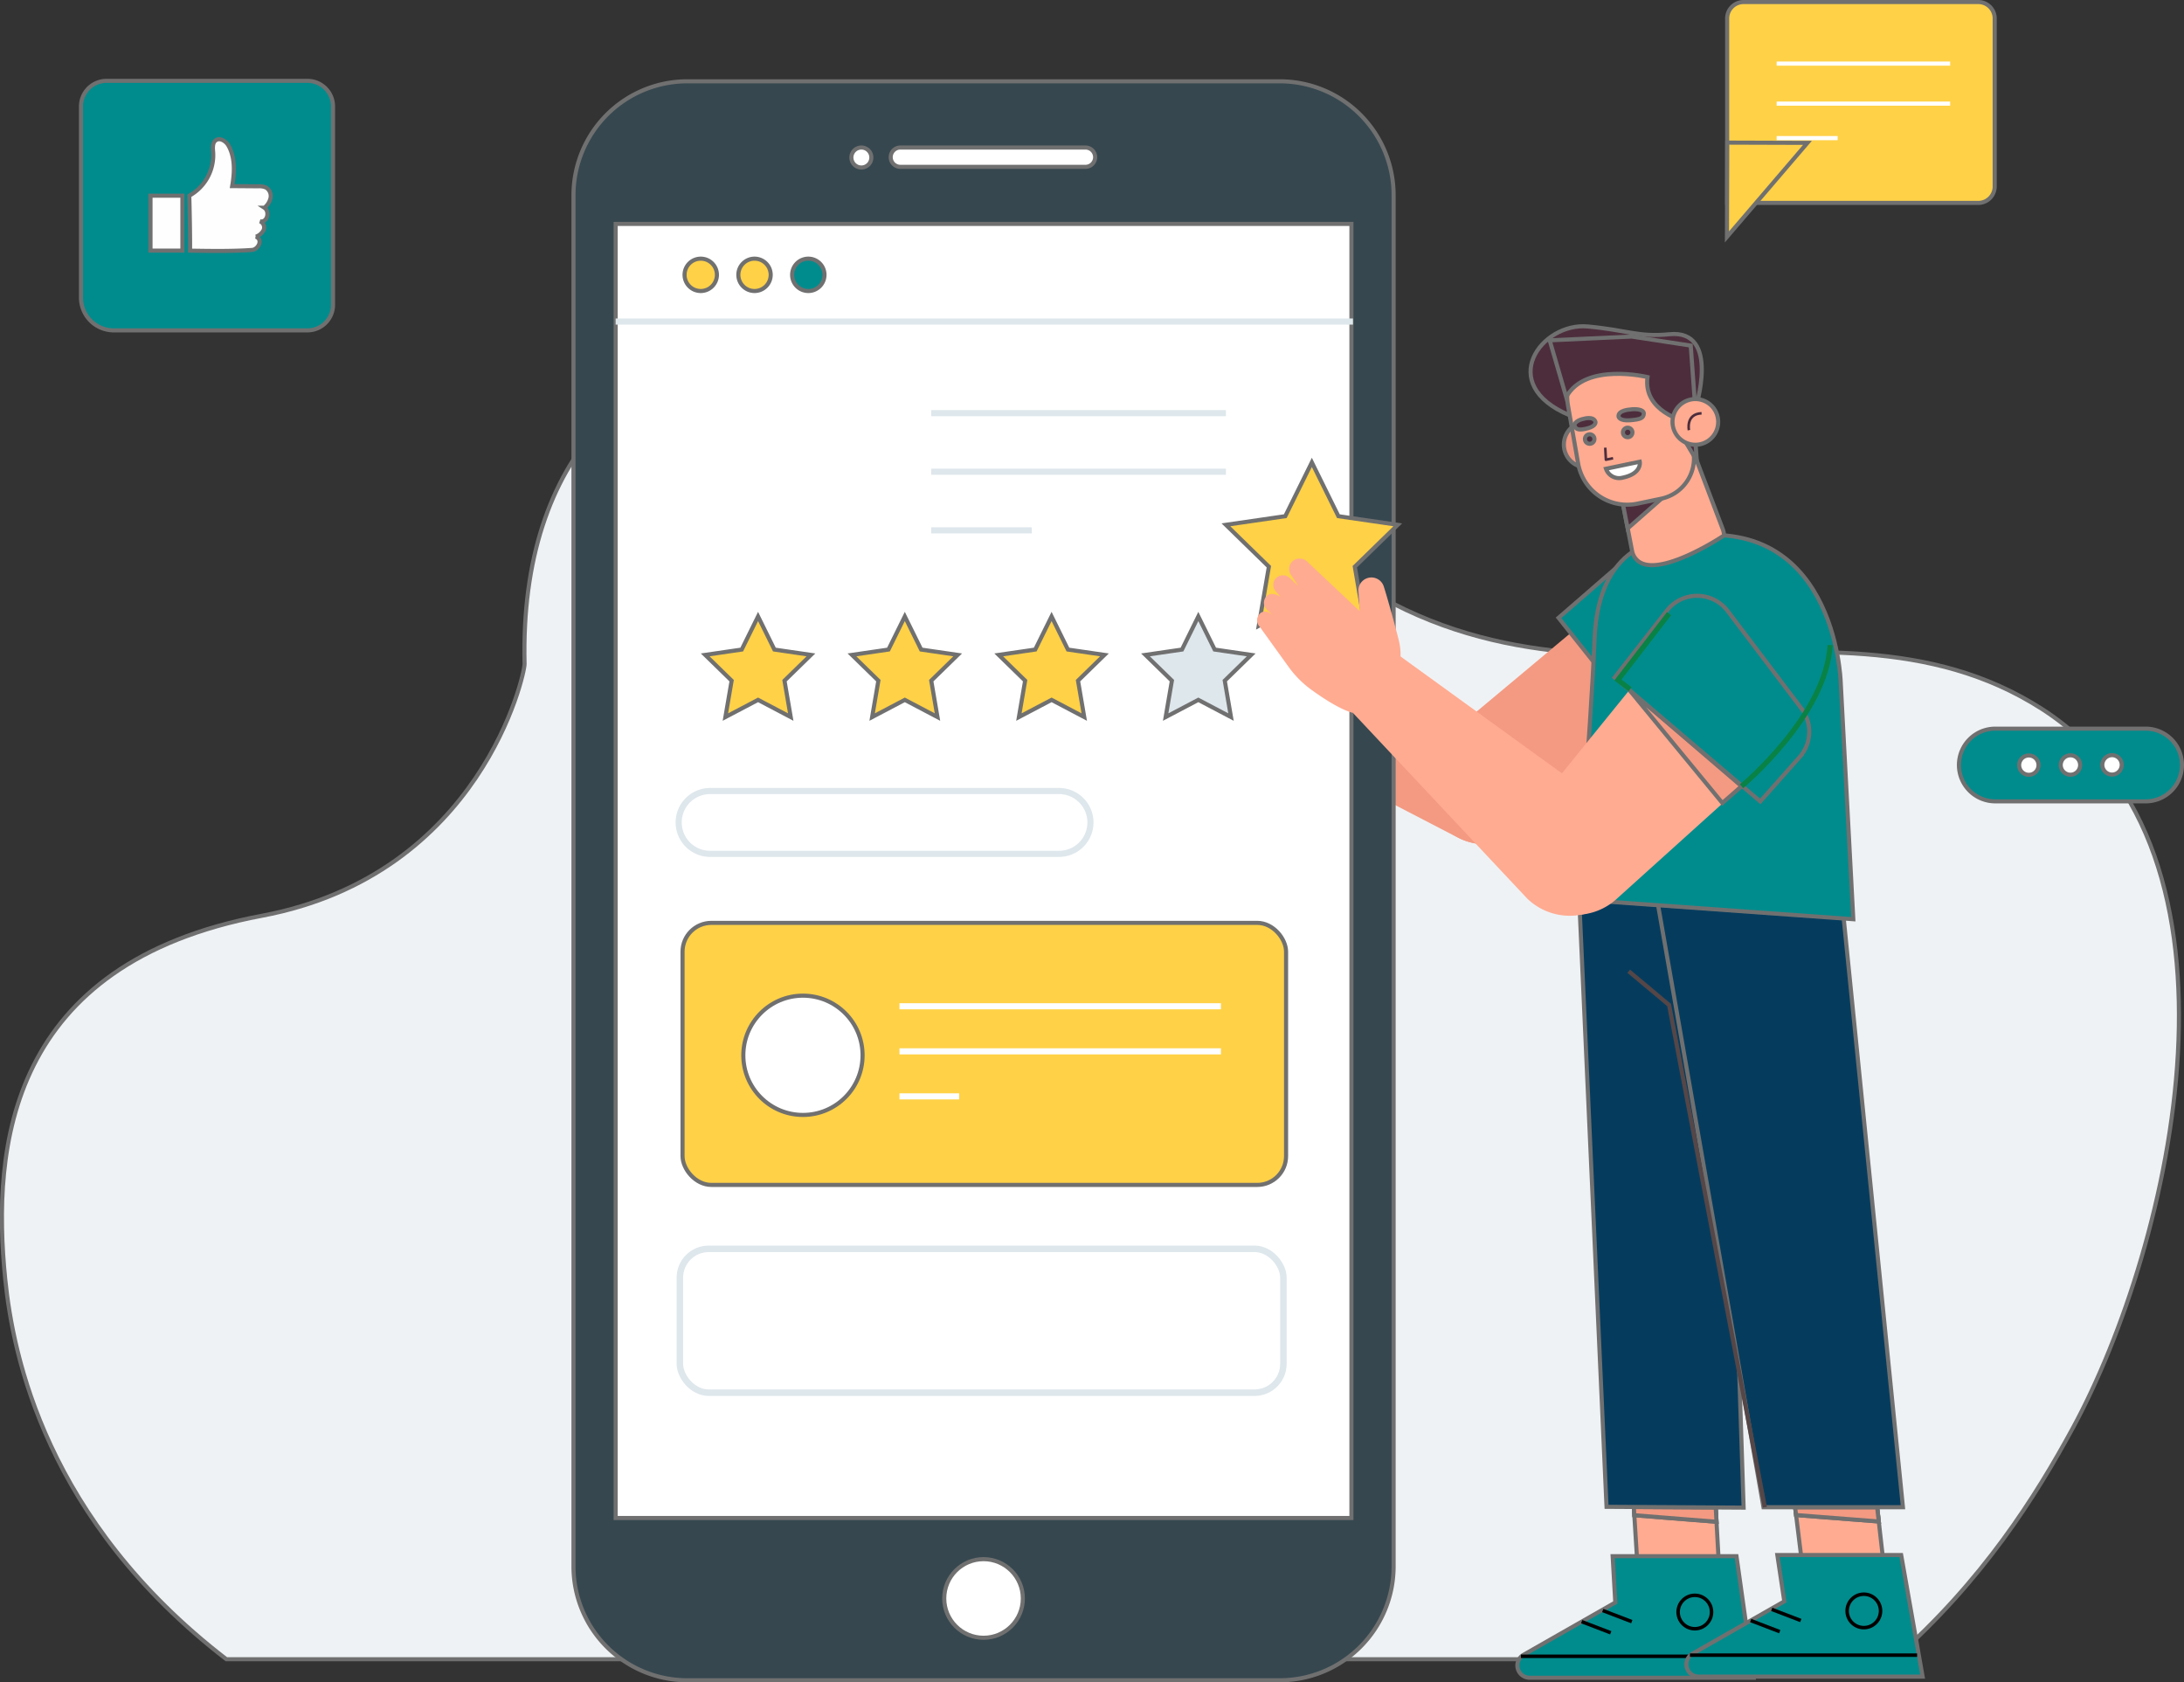 <svg xmlns="http://www.w3.org/2000/svg" width="533.666" height="411" viewBox="0 0 533.666 411">
  <rect x="0" y="0" width="533.666" height="411" fill="#333333" stroke="none"/>
  <g id="about" transform="translate(-161.555 -70.357)">
    <g id="Group_505" data-name="Group 505" transform="translate(162.026 151.496)">
      <path id="Path_309" data-name="Path 309" d="M668.087,408.556c24.236-44.618,46.7-140.83-7.646-175.664s-122.422,14.744-185.079-44.853C405.37,121.465,287.264,119,289.735,221.953c.059,2.447-10.634,51.433-64.157,61.5-61.9,11.637-66.035,56.3-62.741,88.816,1.887,18.62,9.879,58.83,54.029,92.818H624.285C646.039,445.963,659.031,425.23,668.087,408.556Z" transform="translate(-162.026 -140.871)" fill="#eff2f4" stroke="#707070" stroke-width="1"/>
    </g>
    <g id="Group_511" data-name="Group 511" transform="translate(181.34 90.108)">
      <g id="Group_508" data-name="Group 508">
        <g id="Group_507" data-name="Group 507">
          <g id="Group_506" data-name="Group 506">
            <path id="Rectangle_21" data-name="Rectangle 21" d="M6.262,0H55.331a6.262,6.262,0,0,1,6.262,6.262V54.7a6.262,6.262,0,0,1-6.262,6.262H8.025A8.025,8.025,0,0,1,0,52.938V6.262A6.262,6.262,0,0,1,6.262,0Z" fill="#008c8d" stroke="#707070" stroke-width="1"/>
          </g>
        </g>
      </g>
      <g id="Group_510" data-name="Group 510" transform="translate(16.992 14.262)">
        <g id="Group_509" data-name="Group 509" transform="translate(9.474)">
          <path id="Path_310" data-name="Path 310" d="M201.964,127.178c5.158.089,10.378.158,15.12-.169,1.5-.1,2.8-2.49.976-3.242a3.376,3.376,0,0,0,1.88-1.633,1.611,1.611,0,0,0-.912-2.131c1.789.443,2.494-2.4,1.1-3.311a4.181,4.181,0,0,0,1.509-2.419,2.425,2.425,0,0,0-1.088-2.5,3.906,3.906,0,0,0-1.859-.32l-6.434-.048c.58-3.356.756-7.014-.95-9.962-.514-.888-1.895-1.952-2.99-1.269-1.027.64-.742,2.233-.69,3.238a11.336,11.336,0,0,1-5.85,10.34S202.018,122.642,201.964,127.178Z" transform="translate(-201.774 -99.954)" fill="#fefefe" stroke="#707070" stroke-width="1"/>
        </g>
        <rect id="Rectangle_22" data-name="Rectangle 22" width="7.794" height="13.416" transform="translate(0 13.796)" fill="#fefefe" stroke="#707070" stroke-width="1"/>
      </g>
    </g>
    <g id="Group_515" data-name="Group 515" transform="translate(583.544 70.857)">
      <g id="Group_513" data-name="Group 513">
        <g id="Group_512" data-name="Group 512">
          <path id="Rectangle_23" data-name="Rectangle 23" d="M4.006,0h57.36a4.006,4.006,0,0,1,4.006,4.006V45.063a4.006,4.006,0,0,1-4.006,4.006H0a0,0,0,0,1,0,0V4.006A4.006,4.006,0,0,1,4.006,0Z" transform="translate(0.046)" fill="#ffd147" stroke="#707070" stroke-width="1"/>
          <path id="Path_311" data-name="Path 311" d="M528.077,100.673,528,123.707l19.668-22.973Z" transform="translate(-528.005 -66.333)" fill="#ffd147" stroke="#707070" stroke-width="1"/>
        </g>
      </g>
      <g id="Group_514" data-name="Group 514" transform="translate(12.138 15.037)">
        <line id="Line_1" data-name="Line 1" x2="42.401" transform="translate(0 9.78)" fill="none" stroke="#fff" stroke-miterlimit="10" stroke-width="1.015"/>
        <line id="Line_2" data-name="Line 2" x2="42.401" fill="none" stroke="#fff" stroke-miterlimit="10" stroke-width="1.015"/>
        <line id="Line_3" data-name="Line 3" x2="14.902" transform="translate(0 18.206)" fill="none" stroke="#fff" stroke-miterlimit="10" stroke-width="1.015"/>
      </g>
    </g>
    <g id="Group_518" data-name="Group 518" transform="translate(640.224 248.371)">
      <g id="Group_516" data-name="Group 516" transform="translate(0 0)">
        <path id="Path_312" data-name="Path 312" d="M622.833,242.742H586.1a8.879,8.879,0,0,1-8.879-8.88h0a8.879,8.879,0,0,1,8.879-8.88h36.737a8.88,8.88,0,0,1,8.88,8.88h0A8.88,8.88,0,0,1,622.833,242.742Z" transform="translate(-577.217 -224.982)" fill="#008c8d" stroke="#707070" stroke-width="1"/>
      </g>
      <g id="Group_517" data-name="Group 517" transform="translate(14.271 6.1)">
        <circle id="Ellipse_3" data-name="Ellipse 3" cx="2.37" cy="2.37" r="2.37" transform="translate(0 0.987) rotate(-12.023)" fill="#fff" stroke="#707070" stroke-width="1"/>
        <path id="Path_313" data-name="Path 313" d="M603.557,233a2.37,2.37,0,1,1-2.377-2.362A2.37,2.37,0,0,1,603.557,233Z" transform="translate(-588.21 -230.224)" fill="#fff" stroke="#707070" stroke-width="1"/>
        <path id="Path_314" data-name="Path 314" d="M612.382,232.969a2.37,2.37,0,1,1-2.377-2.362A2.369,2.369,0,0,1,612.382,232.969Z" transform="translate(-586.871 -230.229)" fill="#fff" stroke="#707070" stroke-width="1"/>
      </g>
    </g>
    <g id="Group_519" data-name="Group 519" transform="translate(433.341 205.415)">
      <path id="Path_315" data-name="Path 315" d="M509.115,197.733l-39.8,33.262a14.938,14.938,0,0,0-2.34,20.47h0a14.939,14.939,0,0,0,19.606,3.805l41.578-24.944Z" transform="translate(-387.522 -186.161)" fill="#f49a82"/>
      <path id="Path_316" data-name="Path 316" d="M507.939,189.979l-15.666,13.587,29.1,36.558,11.5-8.769a9.369,9.369,0,0,0,2.738-11.566L522.5,192.944A9.371,9.371,0,0,0,507.939,189.979Z" transform="translate(-383.225 -187.685)" fill="#008c8d" stroke="#707070" stroke-width="1"/>
      <path id="Path_317" data-name="Path 317" d="M489.464,226.671l-64.236-19.033-1.815,18.223,55.255,28.648a14.955,14.955,0,0,0,19.665-7.074h0A14.954,14.954,0,0,0,489.464,226.671Z" transform="translate(-393.674 -184.658)" fill="#f49a82"/>
      <path id="Path_318" data-name="Path 318" d="M431.832,207.072c-2.756-4.119-6.172-8.97-7.664-10.927a3.173,3.173,0,0,0-5.53,2.93l2,4.721-16.1-7.133a2.673,2.673,0,0,0-3.31.868,2.578,2.578,0,0,0,.8,3.63L404.452,203l-2.545-1.133a2.462,2.462,0,0,0-3.1.87,2.375,2.375,0,0,0,.925,3.352l1.612.909c-1.5-.481-2.909-.13-3.363.887h0A2.313,2.313,0,0,0,399,210.929l2.307,1.023c-2.307-1.023-3.17-.146-3.517.633a2.225,2.225,0,0,0,1.005,2.882l9.98,6.95a24.628,24.628,0,0,0,7.066,3.412c3.453,1.024,8.338,2.23,11.493,1.966l5.528-10.359S436.277,213.715,431.832,207.072Z" transform="translate(-397.593 -186.59)" fill="#ffab91" stroke="#707070" stroke-width="1"/>
    </g>
    <g id="Group_531" data-name="Group 531" transform="translate(301.687 90.219)">
      <g id="Group_521" data-name="Group 521">
        <path id="Path_319" data-name="Path 319" d="M483.688,445.846h0V115.5a27.837,27.837,0,0,0-27.832-27.832H311.117A27.837,27.837,0,0,0,283.285,115.5V450.473a27.827,27.827,0,0,0,27.832,27.833H455.852a27.837,27.837,0,0,0,27.836-27.832Z" transform="translate(-283.285 -87.668)" fill="#36474f" stroke="#707070" stroke-width="1"/>
        <g id="Group_520" data-name="Group 520" transform="translate(67.905 16.179)">
          <path id="Path_320" data-name="Path 320" d="M347.125,104.157a2.441,2.441,0,1,1-2.441-2.442A2.441,2.441,0,0,1,347.125,104.157Z" transform="translate(-342.243 -101.715)" fill="#fff" stroke="#707070" stroke-width="1"/>
          <path id="Path_321" data-name="Path 321" d="M398.18,106.433H352.943a2.358,2.358,0,0,1-2.358-2.359h0a2.358,2.358,0,0,1,2.358-2.359H398.18a2.359,2.359,0,0,1,2.359,2.359h0A2.359,2.359,0,0,1,398.18,106.433Z" transform="translate(-340.977 -101.715)" fill="#fff" stroke="#707070" stroke-width="1"/>
        </g>
        <circle id="Ellipse_4" data-name="Ellipse 4" cx="9.604" cy="9.604" r="9.604" transform="translate(90.596 361.047)" fill="#fff" stroke="#707070" stroke-width="1"/>
        <rect id="Rectangle_24" data-name="Rectangle 24" width="179.788" height="316.152" transform="translate(10.306 34.842)" fill="#fff" stroke="#707070" stroke-width="1"/>
      </g>
      <g id="Group_530" data-name="Group 530" transform="translate(10.306 43.331)">
        <g id="Group_523" data-name="Group 523" transform="translate(21.877 87.411)">
          <g id="Group_522" data-name="Group 522">
            <path id="Path_322" data-name="Path 322" d="M324.146,201.184l3.992,8.088,8.926,1.3-6.459,6.3,1.525,8.89-7.984-4.2-7.984,4.2,1.525-8.89-6.459-6.3,8.926-1.3Z" transform="translate(-311.227 -201.184)" fill="#ffd147" stroke="#707070" stroke-width="1"/>
            <path id="Path_323" data-name="Path 323" d="M355.28,201.184l3.992,8.088,8.926,1.3-6.459,6.3,1.524,8.89-7.984-4.2-7.984,4.2,1.525-8.89-6.459-6.3,8.926-1.3Z" transform="translate(-306.502 -201.184)" fill="#ffd147" stroke="#707070" stroke-width="1"/>
            <path id="Path_324" data-name="Path 324" d="M386.416,201.184l3.992,8.088,8.926,1.3-6.459,6.3,1.525,8.89-7.984-4.2-7.984,4.2,1.524-8.89-6.459-6.3,8.926-1.3Z" transform="translate(-301.777 -201.184)" fill="#ffd147" stroke="#707070" stroke-width="1"/>
            <path id="Path_325" data-name="Path 325" d="M417.551,201.184l3.992,8.088,8.926,1.3-6.459,6.3,1.525,8.89-7.984-4.2-7.984,4.2,1.525-8.89-6.459-6.3,8.926-1.3Z" transform="translate(-297.053 -201.184)" fill="#dee7ec" stroke="#707070" stroke-width="1"/>
          </g>
        </g>
        <path id="Path_326" data-name="Path 326" d="M398.545,253.56H313.277a7.673,7.673,0,0,1-7.673-7.673h0a7.673,7.673,0,0,1,7.673-7.674h85.268a7.673,7.673,0,0,1,7.673,7.674h0A7.673,7.673,0,0,1,398.545,253.56Z" transform="translate(-290.204 -108.153)" fill="none" stroke="#dee7ec" stroke-miterlimit="10" stroke-width="1.494"/>
        <rect id="Rectangle_25" data-name="Rectangle 25" width="147.474" height="35.145" rx="7.043" transform="translate(15.692 241.904)" fill="none" stroke="#dee7ec" stroke-miterlimit="10" stroke-width="1.59"/>
        <g id="Group_525" data-name="Group 525">
          <g id="Group_524" data-name="Group 524" transform="translate(16.839)">
            <path id="Path_327" data-name="Path 327" d="M314.755,129.241a3.951,3.951,0,1,1-3.951-3.951A3.951,3.951,0,0,1,314.755,129.241Z" transform="translate(-306.853 -125.29)" fill="#ffd147" stroke="#707070" stroke-width="1"/>
            <path id="Path_328" data-name="Path 328" d="M326.166,129.241a3.951,3.951,0,1,1-3.951-3.951A3.951,3.951,0,0,1,326.166,129.241Z" transform="translate(-305.121 -125.29)" fill="#ffd147" stroke="#707070" stroke-width="1"/>
            <path id="Path_329" data-name="Path 329" d="M337.577,129.241a3.951,3.951,0,1,1-3.951-3.951A3.951,3.951,0,0,1,337.577,129.241Z" transform="translate(-303.39 -125.29)" fill="#008c8d" stroke="#707070" stroke-width="1"/>
          </g>
          <line id="Line_4" data-name="Line 4" x2="180.159" transform="translate(0 15.363)" fill="none" stroke="#dee7ec" stroke-miterlimit="10" stroke-width="1.494"/>
        </g>
        <g id="Group_526" data-name="Group 526" transform="translate(77.11 37.739)">
          <line id="Line_5" data-name="Line 5" x2="72.006" fill="none" stroke="#dee7ec" stroke-miterlimit="10" stroke-width="1.494"/>
          <line id="Line_6" data-name="Line 6" x2="72.006" transform="translate(0 14.317)" fill="none" stroke="#dee7ec" stroke-miterlimit="10" stroke-width="1.494"/>
          <line id="Line_7" data-name="Line 7" x2="24.576" transform="translate(0 28.634)" fill="none" stroke="#dee7ec" stroke-miterlimit="10" stroke-width="1.494"/>
        </g>
        <g id="Group_529" data-name="Group 529" transform="translate(16.342 162.269)">
          <rect id="Rectangle_26" data-name="Rectangle 26" width="147.474" height="64.021" rx="7.043" fill="#ffd147" stroke="#707070" stroke-width="1"/>
          <g id="Group_528" data-name="Group 528" transform="translate(14.853 17.784)">
            <circle id="Ellipse_5" data-name="Ellipse 5" cx="14.57" cy="14.57" r="14.57" fill="#fff" stroke="#707070" stroke-width="1"/>
            <g id="Group_527" data-name="Group 527" transform="translate(38.153 2.593)">
              <line id="Line_8" data-name="Line 8" x2="78.554" fill="none" stroke="#fdfeff" stroke-linejoin="round" stroke-width="1.494"/>
              <line id="Line_9" data-name="Line 9" x2="78.554" transform="translate(0 11.005)" fill="none" stroke="#fdfeff" stroke-linejoin="round" stroke-width="1.494"/>
              <line id="Line_10" data-name="Line 10" x2="14.583" transform="translate(0 22.01)" fill="none" stroke="#fdfeff" stroke-linejoin="round" stroke-width="1.494"/>
            </g>
          </g>
        </g>
      </g>
    </g>
    <g id="Group_550" data-name="Group 550" transform="translate(461.108 150.061)">
      <g id="Group_539" data-name="Group 539" transform="translate(71.218 135.116)">
        <g id="Group_534" data-name="Group 534" transform="translate(0 3.739)">
          <g id="Group_533" data-name="Group 533" transform="translate(0 145.764)">
            <path id="Path_330" data-name="Path 330" d="M508.085,387.653l1.063,17.142h19.913l-1-18.052Z" transform="translate(-479.811 -386.742)" fill="#ffab91" stroke="#707070" stroke-width="1"/>
            <path id="Path_331" data-name="Path 331" d="M508.368,392.091l20.083,1.6-.194-3.494-20.014-.12Z" transform="translate(-479.787 -386.236)" fill="#f49a82" stroke="#707070" stroke-width="1"/>
            <path id="Path_332" data-name="Path 332" d="M508.368,392.091l20.083,1.6-.194-3.494-20.014-.12Z" transform="translate(-479.787 -386.236)" fill="#f49a82" stroke="#707070" stroke-width="1"/>
            <g id="Group_532" data-name="Group 532" transform="translate(0 15.858)">
              <path id="Path_333" data-name="Path 333" d="M506.819,400.511H537.08l4.188,29.7H486.542a3,3,0,0,1-1.487-5.607l22.41-12.778Z" transform="translate(-483.536 -400.511)" fill="#008c8d" stroke="#707070" stroke-width="1"/>
              <line id="Line_11" data-name="Line 11" x2="55.51" transform="translate(0.873 24.46)" fill="none" stroke="#000" stroke-miterlimit="10" stroke-width="0.853"/>
              <line id="Line_12" data-name="Line 12" x2="7.101" y2="2.721" transform="translate(15.715 15.997)" fill="none" stroke="#000" stroke-miterlimit="10" stroke-width="0.853"/>
              <line id="Line_13" data-name="Line 13" x2="7.101" y2="2.721" transform="translate(20.861 13.276)" fill="none" stroke="#000" stroke-miterlimit="10" stroke-width="0.853"/>
              <path id="Path_334" data-name="Path 334" d="M525.807,412.9a4.081,4.081,0,1,1-4.081-4.081A4.081,4.081,0,0,1,525.807,412.9Z" transform="translate(-478.36 -399.25)" fill="none" stroke="#000" stroke-miterlimit="10" stroke-width="0.853"/>
            </g>
          </g>
          <path id="Path_335" data-name="Path 335" d="M496.615,260.184l6.724,149.564,33.5.2-4.75-145.819Z" transform="translate(-481.551 -260.184)" fill="#053c5e" stroke="#707070" stroke-width="1"/>
        </g>
        <g id="Group_538" data-name="Group 538" transform="translate(27.217)">
          <g id="Group_536" data-name="Group 536" transform="translate(14.079 149.226)">
            <path id="Path_336" data-name="Path 336" d="M542.113,387.413l2.114,17.142h19.913L562.09,386.5Z" transform="translate(-515.942 -386.503)" fill="#ffab91" stroke="#707070" stroke-width="1"/>
            <path id="Path_337" data-name="Path 337" d="M542.7,392.041l20.208,1.572-.4-3.483H542.463Z" transform="translate(-515.889 -385.952)" fill="#f49a82" stroke="#707070" stroke-width="1"/>
            <path id="Path_338" data-name="Path 338" d="M542.7,392.041l20.208,1.572-.4-3.483H542.463Z" transform="translate(-515.889 -385.952)" fill="#f49a82" stroke="#707070" stroke-width="1"/>
            <g id="Group_535" data-name="Group 535" transform="translate(0 15.859)">
              <path id="Path_339" data-name="Path 339" d="M541.622,400.272h30.26l5.239,29.7H522.4a3,3,0,0,1-1.486-5.607l22.409-12.778Z" transform="translate(-519.391 -400.272)" fill="#008c8d" stroke="#707070" stroke-width="1"/>
              <line id="Line_14" data-name="Line 14" x2="55.51" transform="translate(0.873 24.459)" fill="none" stroke="#000" stroke-miterlimit="10" stroke-width="0.853"/>
              <line id="Line_15" data-name="Line 15" x2="7.101" y2="2.721" transform="translate(15.714 15.996)" fill="none" stroke="#000" stroke-miterlimit="10" stroke-width="0.853"/>
              <line id="Line_16" data-name="Line 16" x2="7.101" y2="2.721" transform="translate(20.861 13.276)" fill="none" stroke="#000" stroke-miterlimit="10" stroke-width="0.853"/>
              <path id="Path_340" data-name="Path 340" d="M561.662,412.665a4.081,4.081,0,1,1-4.082-4.082A4.081,4.081,0,0,1,561.662,412.665Z" transform="translate(-514.214 -399.011)" fill="none" stroke="#000" stroke-miterlimit="10" stroke-width="0.853"/>
            </g>
          </g>
          <g id="Group_537" data-name="Group 537">
            <path id="Path_341" data-name="Path 341" d="M558.154,259.119l15.215,151.222H539.29l-26.86-153.4Z" transform="translate(-506.368 -256.938)" fill="#053c5e" stroke="#707070" stroke-width="1"/>
            <path id="Path_342" data-name="Path 342" d="M540.422,407.382,517.034,284.694l-9.866-8.253" transform="translate(-507.167 -253.979)" fill="none" stroke="#554647" stroke-miterlimit="10" stroke-width="1.028"/>
          </g>
        </g>
      </g>
      <g id="Group_545" data-name="Group 545" transform="translate(0 33.252)">
        <path id="Path_343" data-name="Path 343" d="M519.553,185s-18-1.14-19.044,24.228-4.5,63.706-4.5,63.706l67.725,4.842-3.088-58.1S559.322,176.5,519.553,185Z" transform="translate(-410.425 -166.16)" fill="#008c8d" stroke="#707070" stroke-width="1"/>
        <g id="Group_544" data-name="Group 544">
          <g id="Group_540" data-name="Group 540">
            <path id="Path_344" data-name="Path 344" d="M442.7,168.5l6.488,13.148,14.51,2.108-10.5,10.234,2.479,14.451L442.7,201.615l-12.978,6.823,2.477-14.451-10.5-10.234,14.51-2.108Z" transform="translate(-421.701 -168.496)" fill="#ffd147" stroke="#707070" stroke-width="1"/>
            <path id="Path_345" data-name="Path 345" d="M510.686,246.527l-54.267-39.286-7.765,16.585,42.6,45.373a14.953,14.953,0,0,0,20.9-.139h0A14.955,14.955,0,0,0,510.686,246.527Z" transform="translate(-417.611 -162.616)" fill="#ffab91"/>
            <path id="Path_346" data-name="Path 346" d="M462.868,208.558c-1.231-4.8-2.842-10.511-3.6-12.852a3.173,3.173,0,0,0-6.188.927l.319,5.118-12.814-12.075a2.672,2.672,0,0,0-3.41-.28,2.575,2.575,0,0,0-.449,3.689l1.67,2.537-2.024-1.915a2.463,2.463,0,0,0-3.217-.21,2.374,2.374,0,0,0-.24,3.468l1.219,1.392c-1.257-.953-2.7-1.09-3.468-.28h0a2.311,2.311,0,0,0-.05,3.211l1.836,1.732c-1.836-1.732-2.94-1.192-3.528-.571a2.226,2.226,0,0,0-.009,3.052l7.105,9.869a24.621,24.621,0,0,0,5.532,5.564c2.917,2.113,7.124,4.873,10.188,5.672l8.655-7.934S464.855,216.3,462.868,208.558Z" transform="translate(-420.698 -165.399)" fill="#ffab91"/>
          </g>
          <g id="Group_543" data-name="Group 543" transform="translate(70.47 32.605)">
            <g id="Group_541" data-name="Group 541" transform="translate(0 13.309)">
              <path id="Path_347" data-name="Path 347" d="M518.89,208.36l-32.668,40.288a14.94,14.94,0,0,0,1.637,20.538h0a14.939,14.939,0,0,0,19.973-.032l36.011-32.467Z" transform="translate(-482.886 -208.36)" fill="#ffab91"/>
              <path id="Path_348" data-name="Path 348" d="M507.31,216.791l22.71,27.6,4.694-4.1Z" transform="translate(-479.179 -207.081)" fill="#f49a82" stroke="#707070" stroke-width="1"/>
            </g>
            <g id="Group_542" data-name="Group 542" transform="translate(24.522)">
              <path id="Path_349" data-name="Path 349" d="M516.94,200.408l-12.763,16.345,35.582,30.285,9.6-10.816a9.372,9.372,0,0,0,.465-11.877L531.8,200.521A9.372,9.372,0,0,0,516.94,200.408Z" transform="translate(-504.177 -196.805)" fill="#008c8d" stroke="#707070" stroke-width="1"/>
              <path id="Path_350" data-name="Path 350" d="M507.827,219.067l-2.955-2.274,12.488-16.2" transform="translate(-504.071 -196.23)" fill="none" stroke="#098245" stroke-miterlimit="10" stroke-width="1.257"/>
              <path id="Path_351" data-name="Path 351" d="M531.1,241.745s20.744-17.252,21.632-34.5" transform="translate(-500.091 -195.221)" fill="none" stroke="#098245" stroke-miterlimit="10" stroke-width="1.257"/>
            </g>
          </g>
        </g>
      </g>
      <g id="Group_549" data-name="Group 549" transform="translate(74.44)">
        <g id="Group_546" data-name="Group 546" transform="translate(21.195 30.698)">
          <path id="Path_352" data-name="Path 352" d="M530.835,186.678a5.467,5.467,0,0,0-.335-1.558l-7.151-18.842-18.612,5.556,3.666,18.9C511.133,199.844,530.763,186.725,530.835,186.678Z" transform="translate(-504.736 -166.278)" fill="#ffab91" stroke="#707070" stroke-width="1"/>
        </g>
        <path id="Path_353" data-name="Path 353" d="M526.6,159.839s6.32-19.529-6.357-18.261c-7.57.757-10.248-1.008-19.961-1.9-11.235-1.037-22.561,14.079-4.372,21.714L518.553,150.2Z" transform="translate(-486.333 -139.625)" fill="#4d2d3c" stroke="#707070" stroke-width="1"/>
        <path id="Path_354" data-name="Path 354" d="M504.445,164.324a5.58,5.58,0,1,1-6.6-4.321A5.58,5.58,0,0,1,504.445,164.324Z" transform="translate(-485.261 -136.551)" fill="#f49a82" stroke="#707070" stroke-width="1"/>
        <path id="Path_355" data-name="Path 355" d="M507.159,184.011l12.868-11.327-14.519,2.849Z" transform="translate(-483.424 -134.608)" fill="#4d2d3c" stroke="#707070" stroke-width="1"/>
        <path id="Path_356" data-name="Path 356" d="M517.069,181.3l-5.8,1.212a12.183,12.183,0,0,1-14.492-9.829l-2.464-14.1a13.611,13.611,0,0,1,10.625-15.667h0c7.359-1.538,15.861,2.913,17.4,10.271l2.626,16.682A10.073,10.073,0,0,1,517.069,181.3Z" transform="translate(-485.154 -139.172)" fill="#ffab91" stroke="#707070" stroke-width="1"/>
        <path id="Path_357" data-name="Path 357" d="M517.472,161.452l4.758,7.958-.691-9.62Z" transform="translate(-481.608 -136.565)" fill="#4d2d3c" stroke="#707070" stroke-width="1"/>
        <g id="Group_547" data-name="Group 547" transform="translate(10.744 20.256)">
          <path id="Path_358" data-name="Path 358" d="M502.185,165.379l.155,2.944,1.751-.366" transform="translate(-494.672 -155.973)" fill="none" stroke="#4d2d3c" stroke-linejoin="round" stroke-width="0.63"/>
          <path id="Path_359" data-name="Path 359" d="M507.791,157.3s-3.039.17-2.779,1.764c0,0,.2,1.075,2.84.86s3.271-.575,3.324-1.624S509.192,157.076,507.791,157.3Z" transform="translate(-494.245 -157.212)" fill="#4d2d3c" stroke="#707070" stroke-width="1"/>
          <path id="Path_360" data-name="Path 360" d="M497.9,159.282s2.4-.737,2.875.722c0,0,.3.992-1.812,1.573s-2.879.34-3.233-.442C495.332,160.248,496.735,159.5,497.9,159.282Z" transform="translate(-495.662 -156.926)" fill="#4d2d3c" stroke="#707070" stroke-width="1"/>
          <path id="Path_361" data-name="Path 361" d="M502.339,170.085l8.253-1.724s.625,2.884-4.171,3.893A3.386,3.386,0,0,1,502.339,170.085Z" transform="translate(-494.648 -155.52)" fill="#fff" stroke="#707070" stroke-width="1"/>
          <path id="Path_362" data-name="Path 362" d="M500.183,163.527a1.162,1.162,0,1,1-1.328-.97A1.164,1.164,0,0,1,500.183,163.527Z" transform="translate(-495.326 -156.403)" fill="#4d2d3c" stroke="#707070" stroke-width="1"/>
          <path id="Path_363" data-name="Path 363" d="M508.242,162.126a1.162,1.162,0,1,1-1.327-.969A1.163,1.163,0,0,1,508.242,162.126Z" transform="translate(-494.103 -156.615)" fill="#4d2d3c" stroke="#707070" stroke-width="1"/>
        </g>
        <path id="Path_364" data-name="Path 364" d="M523.464,162.518s-10.324-2.359-9.169-10.811c0,0-15.211-3.688-19.859,4.905l-4.04-13.877,20.022-.924,14.443,2.208,1.119,15.489Z" transform="translate(-485.717 -139.293)" fill="#4d2d3c" stroke="#707070" stroke-width="1"/>
        <g id="Group_548" data-name="Group 548" transform="translate(34.688 17.787)">
          <path id="Path_365" data-name="Path 365" d="M527.494,159.509a5.58,5.58,0,1,1-6.6-4.321A5.581,5.581,0,0,1,527.494,159.509Z" transform="translate(-516.451 -155.069)" fill="#ffab91" stroke="#707070" stroke-width="1"/>
          <path id="Path_366" data-name="Path 366" d="M519.944,162.215s-.827-3.96,3.089-4.128" transform="translate(-515.932 -154.611)" fill="none" stroke="#4d2d3c" stroke-linejoin="round" stroke-width="0.63"/>
        </g>
      </g>
    </g>
  </g>
</svg>
